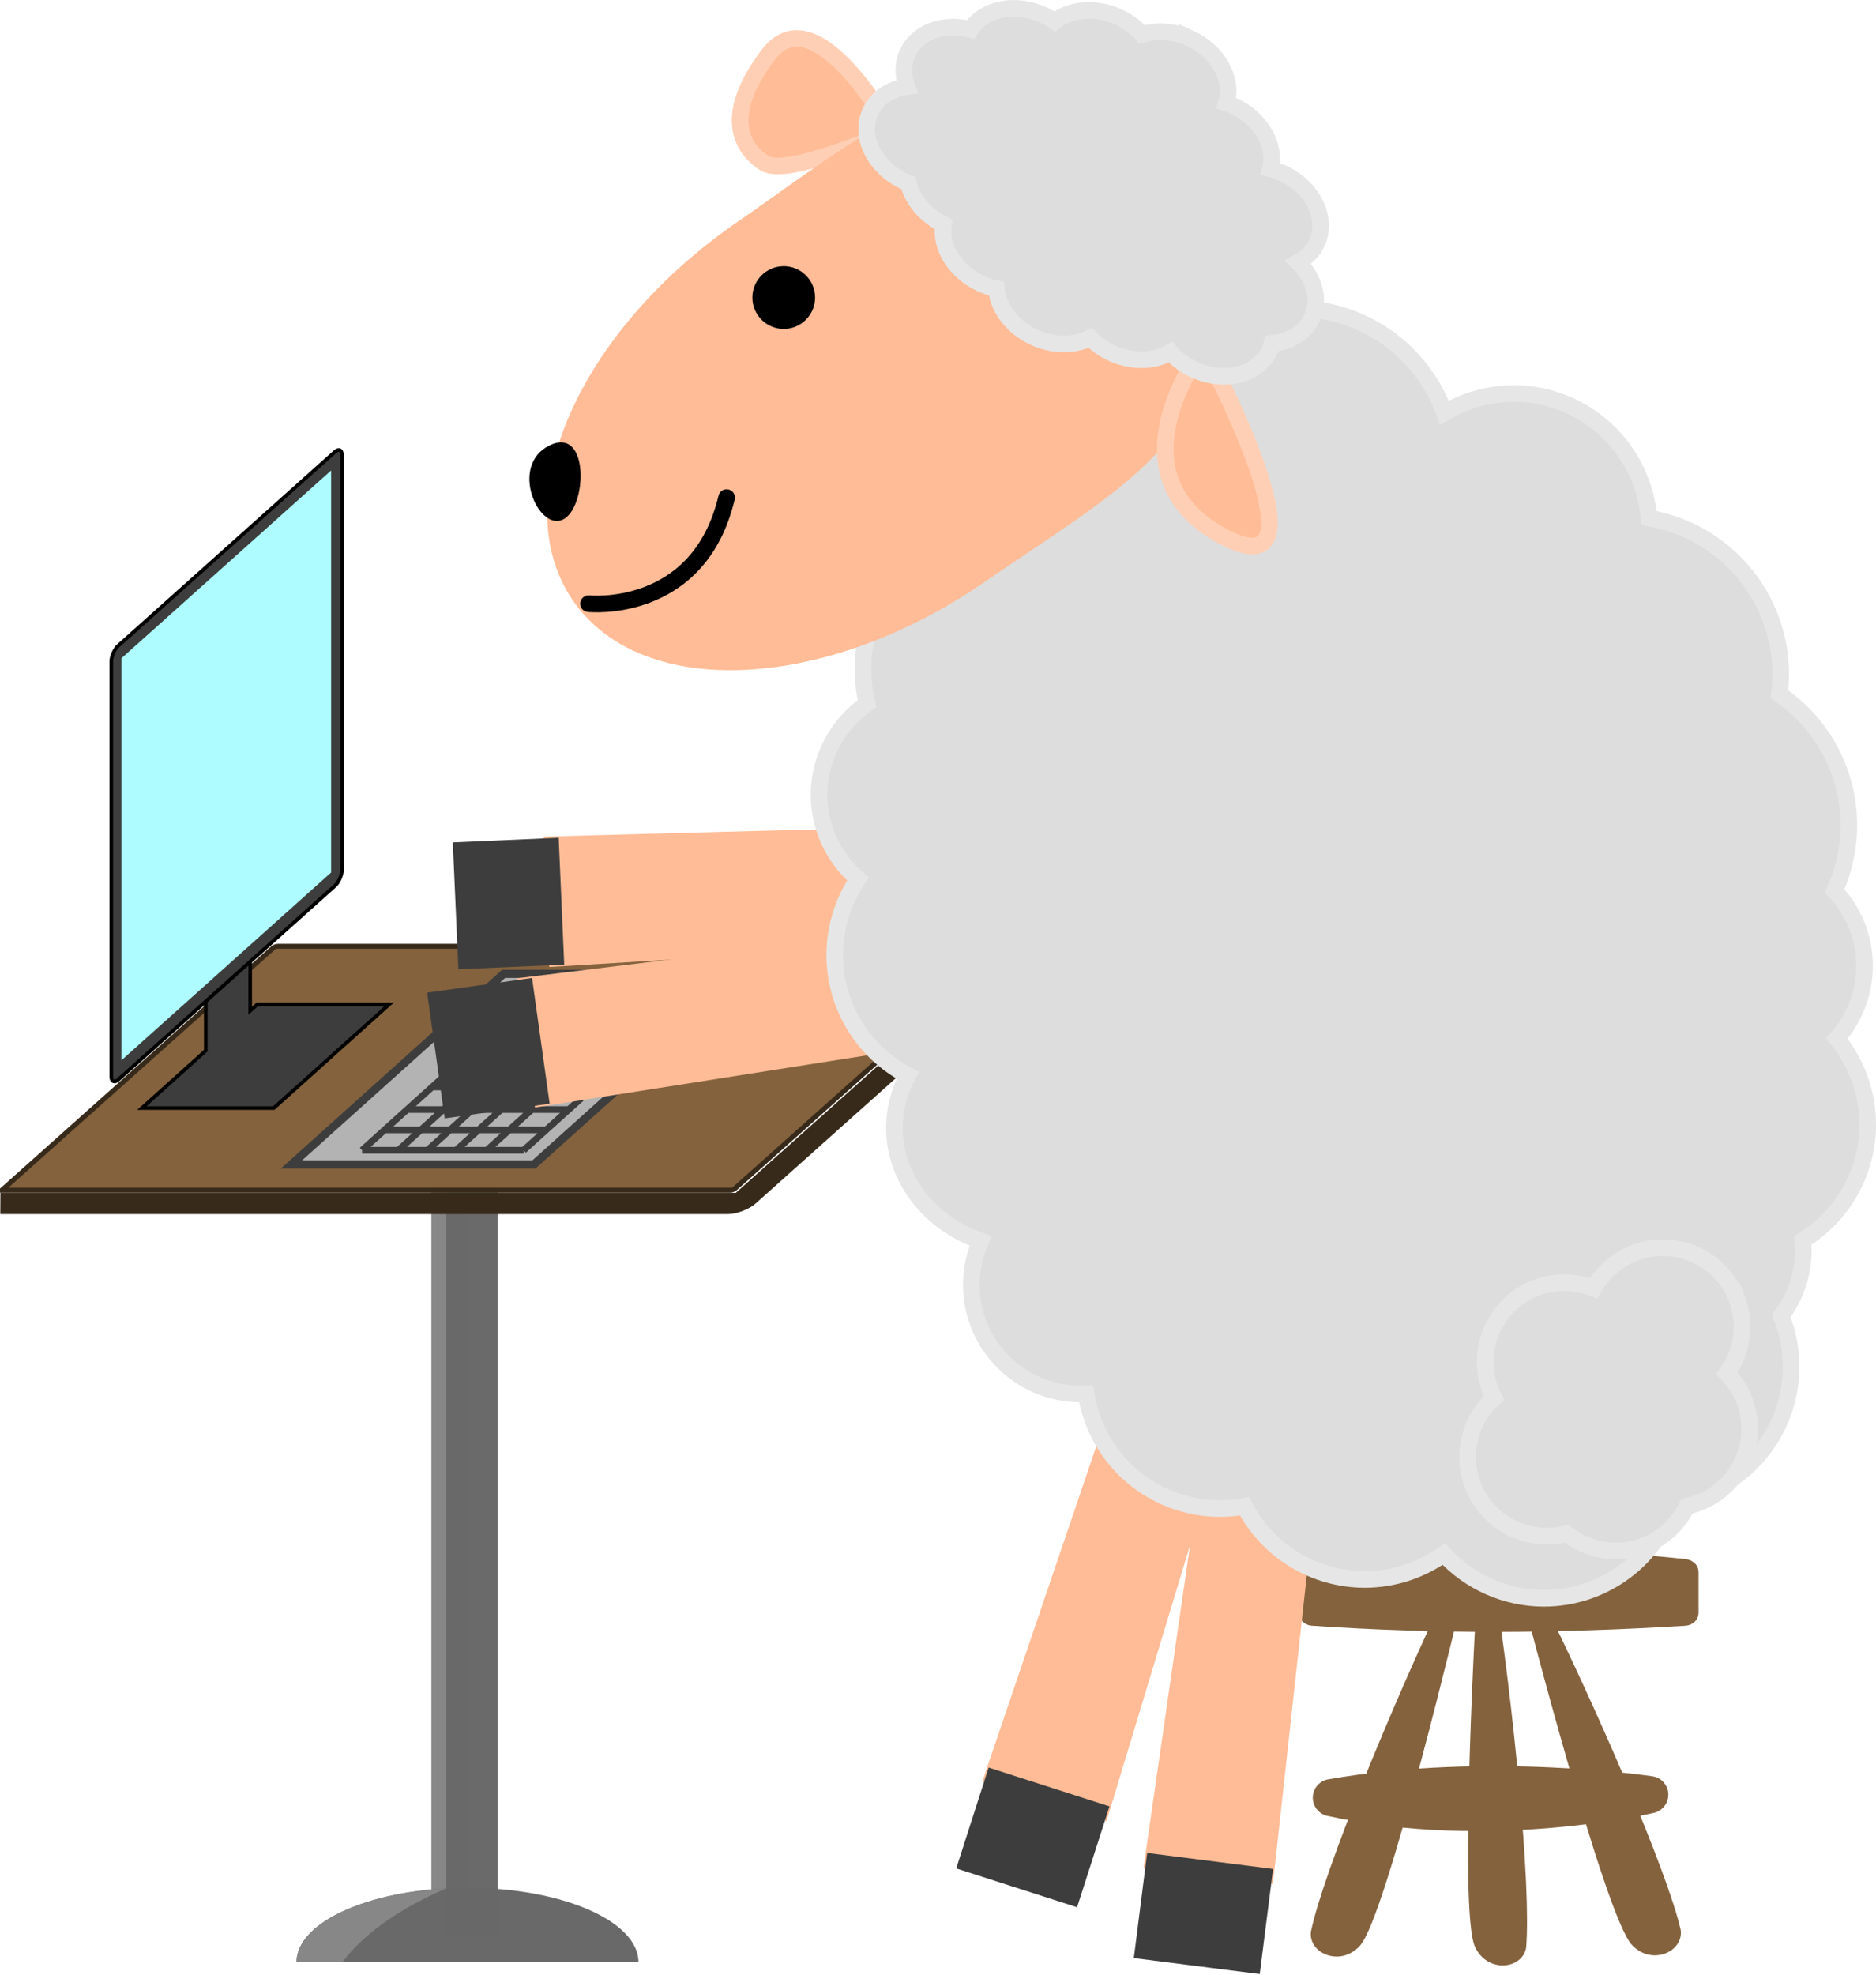 <?xml version="1.0" encoding="UTF-8" standalone="no"?>
<svg
   xmlns:dc="http://purl.org/dc/elements/1.1/"
   xmlns:cc="http://creativecommons.org/ns#"
   xmlns:rdf="http://www.w3.org/1999/02/22-rdf-syntax-ns#"
   xmlns:svg="http://www.w3.org/2000/svg"
   xmlns="http://www.w3.org/2000/svg"
   xmlns:xlink="http://www.w3.org/1999/xlink"
   id="svg5921"
   version="1.1"
   viewBox="0 0 56.46 59.41"
   height="59.41mm"
   width="56.46mm">
  <defs
     id="defs5915">
    <linearGradient
       gradientTransform="translate(162.373,103.947)"
       gradientUnits="userSpaceOnUse"
       y2="69.791"
       x2="-130.264"
       y1="69.791"
       x1="-132.264"
       id="linearGradient4908"
       xlink:href="#linearGradient4906" />
    <linearGradient
       id="linearGradient4906">
      <stop
         id="stop4902"
         offset="0"
         style="stop-color:#888888;stop-opacity:1" />
      <stop
         style="stop-color:#868686;stop-opacity:1"
         offset="0.213"
         id="stop4910" />
      <stop
         id="stop4912"
         offset="0.213"
         style="stop-color:#696969;stop-opacity:1" />
      <stop
         id="stop4904"
         offset="1"
         style="stop-color:#696969;stop-opacity:0.995" />
    </linearGradient>
  </defs>
  <g
     transform="translate(-17.127,-126.688)"
     id="layer1">
    <path
       id="path4888"
       d="m 30.109,162.558 v 22.357 h 2 V 162.558 Z"
       style="color:#000000;font-style:normal;font-variant:normal;font-weight:normal;font-stretch:normal;font-size:medium;line-height:normal;font-family:sans-serif;font-variant-ligatures:normal;font-variant-position:normal;font-variant-caps:normal;font-variant-numeric:normal;font-variant-alternates:normal;font-feature-settings:normal;text-indent:0;text-align:start;text-decoration:none;text-decoration-line:none;text-decoration-style:solid;text-decoration-color:#000000;letter-spacing:normal;word-spacing:normal;text-transform:none;writing-mode:lr-tb;direction:ltr;text-orientation:mixed;dominant-baseline:auto;baseline-shift:baseline;text-anchor:start;white-space:normal;shape-padding:0;clip-rule:nonzero;display:inline;overflow:visible;visibility:visible;opacity:1;isolation:auto;mix-blend-mode:normal;color-interpolation:sRGB;color-interpolation-filters:linearRGB;solid-color:#000000;solid-opacity:1;vector-effect:none;fill:url(#linearGradient4908);fill-opacity:1;fill-rule:evenodd;stroke:none;stroke-width:2;stroke-linecap:butt;stroke-linejoin:miter;stroke-miterlimit:4;stroke-dasharray:none;stroke-dashoffset:0;stroke-opacity:1;color-rendering:auto;image-rendering:auto;shape-rendering:auto;text-rendering:auto;enable-background:accumulate" />
    <rect
       style="color:#000000;clip-rule:nonzero;display:inline;overflow:visible;visibility:visible;opacity:1;isolation:auto;mix-blend-mode:normal;color-interpolation:sRGB;color-interpolation-filters:linearRGB;solid-color:#000000;solid-opacity:1;fill:#84623d;fill-opacity:1;fill-rule:nonzero;stroke:#372a1a;stroke-width:0.222;stroke-linecap:round;stroke-linejoin:round;stroke-miterlimit:4;stroke-dasharray:none;stroke-dashoffset:0;stroke-opacity:1;color-rendering:auto;image-rendering:auto;shape-rendering:auto;text-rendering:auto;enable-background:accumulate"
       id="rect4826"
       width="22.005"
       height="11.02"
       x="199.198"
       y="232.968"
       transform="matrix(1,0,-0.746,0.666,0,0)" />
    <rect
       transform="matrix(1,0,-0.744,0.668,0,0)"
       y="233.514"
       x="206.018"
       height="8.581"
       width="7.298"
       id="rect4828"
       style="color:#000000;clip-rule:nonzero;display:inline;overflow:visible;visibility:visible;opacity:1;isolation:auto;mix-blend-mode:normal;color-interpolation:sRGB;color-interpolation-filters:linearRGB;solid-color:#000000;solid-opacity:1;fill:#b3b3b3;fill-opacity:1;fill-rule:nonzero;stroke:#3d3d3d;stroke-width:0.367;stroke-linecap:round;stroke-linejoin:miter;stroke-miterlimit:4;stroke-dasharray:none;stroke-dashoffset:0;stroke-opacity:1;color-rendering:auto;image-rendering:auto;shape-rendering:auto;text-rendering:auto;enable-background:accumulate" />
    <path
       id="path4830"
       style="display:inline;fill:none;fill-rule:evenodd;stroke:#3d3d3d;stroke-width:0.2;stroke-linecap:butt;stroke-linejoin:miter;stroke-miterlimit:4;stroke-dasharray:none;stroke-opacity:1"
       d="m 33.373,156.438 h 1.131 3.73 m -5.498,0.572 h 4.862 m -5.391,0.513 h 4.862 m -5.474,0.529 h 4.862 m -5.542,0.628 h 4.897 m -5.693,0.711 h 4.862 m -5.591,0.678 h 4.844 m -5.582,0.612 h 4.862 m -5.49,0.612 h 4.862 m 0,0 5.357,-4.829 m -6.465,4.829 5.381,-4.851 m -6.307,4.851 5.389,-4.858 m -6.249,4.858 5.391,-4.86 m -6.268,4.86 5.409,-4.876 m -6.501,4.876 5.409,-4.876" />
    <path
       id="rect4894"
       d="m 23.32,150.906 v 0.608 6.783 l -1.923,1.728 h 3.969 l 3.472,-3.119 h -3.969 l -0.213,0.191 v -6.19 z"
       style="color:#000000;clip-rule:nonzero;display:inline;overflow:visible;visibility:visible;opacity:1;isolation:auto;mix-blend-mode:normal;color-interpolation:sRGB;color-interpolation-filters:linearRGB;solid-color:#000000;solid-opacity:1;fill:#3d3d3d;fill-opacity:1;fill-rule:nonzero;stroke:#010101;stroke-width:0.109;stroke-linecap:round;stroke-linejoin:miter;stroke-miterlimit:4;stroke-dasharray:none;stroke-dashoffset:0;stroke-opacity:1;color-rendering:auto;image-rendering:auto;shape-rendering:auto;text-rendering:auto;enable-background:accumulate" />
    <path
       style="display:inline;fill:#84623d;fill-opacity:1;fill-rule:evenodd;stroke:none;stroke-width:0.318px;stroke-linecap:butt;stroke-linejoin:miter;stroke-opacity:1"
       d="m 60.645,174.586 c -1.584,3.318 -3.685,8.403 -4.066,10.22 -0.071,0.659 0.895,1.066 1.477,0.419 0.801,-0.87 3.066,-10.425 3.066,-10.425 z"
       id="path4880" />
    <path
       style="color:#000000;clip-rule:nonzero;display:inline;overflow:visible;visibility:visible;opacity:1;isolation:auto;mix-blend-mode:normal;color-interpolation:sRGB;color-interpolation-filters:linearRGB;solid-color:#000000;solid-opacity:1;fill:#84623d;fill-opacity:1;fill-rule:nonzero;stroke:none;stroke-width:0.395;stroke-linecap:round;stroke-linejoin:miter;stroke-miterlimit:4;stroke-dasharray:none;stroke-dashoffset:0;stroke-opacity:1;color-rendering:auto;image-rendering:auto;shape-rendering:auto;text-rendering:auto;enable-background:accumulate"
       d="m 56.613,173.593 c 3.764,-0.45 7.509,-0.393 11.238,0 0.217,0.023 0.395,0.176 0.395,0.395 v 1.215 c 0,0.219 -0.176,0.381 -0.395,0.395 -3.746,0.234 -7.492,0.258 -11.238,0 -0.218,-0.015 -0.395,-0.176 -0.395,-0.395 v -1.215 c 0,-0.219 0.178,-0.369 0.395,-0.395 z"
       id="path4834" />
    <path
       style="display:inline;fill:#ffbc96;fill-opacity:1;fill-rule:evenodd;stroke:#ffcfb5;stroke-width:0.5;stroke-linecap:butt;stroke-linejoin:miter;stroke-miterlimit:4;stroke-dasharray:none;stroke-opacity:1"
       d="m 43.963,130.631 c 0,0 -2.278,-4.163 -3.702,-2.31 -1.424,1.854 -0.801,2.867 -0.109,3.283 0.692,0.416 3.811,-0.974 3.811,-0.974 z"
       id="path4836" />
    <path
       id="path4882"
       d="m 63.453,174.614 c 1.647,3.288 3.843,8.331 4.258,10.141 0.083,0.657 -0.875,1.083 -1.469,0.447 -0.817,-0.855 -3.263,-10.366 -3.263,-10.366 z"
       style="display:inline;fill:#84623d;fill-opacity:1;fill-rule:evenodd;stroke:none;stroke-width:0.318px;stroke-linecap:butt;stroke-linejoin:miter;stroke-opacity:1" />
    <g
       id="g4850"
       transform="translate(25.57,85.985)"
       style="display:inline;stroke-width:0.5;stroke-miterlimit:4;stroke-dasharray:none">
      <g
         id="g4842"
         transform="matrix(0.213,-1.677,1.677,0.213,-86.684,90.318)"
         style="stroke-width:0.296;stroke-miterlimit:4;stroke-dasharray:none">
        <path
           id="path4838"
           d="M 4.688,66.751 21.058,67.029 v 1.466 L 4.688,68.772 Z"
           style="color:#000000;clip-rule:nonzero;display:inline;overflow:visible;visibility:visible;opacity:1;isolation:auto;mix-blend-mode:normal;color-interpolation:sRGB;color-interpolation-filters:linearRGB;solid-color:#000000;solid-opacity:1;fill:#ffbc96;fill-opacity:1;fill-rule:nonzero;stroke:#ffbc96;stroke-width:0.296;stroke-linecap:round;stroke-linejoin:miter;stroke-miterlimit:4;stroke-dasharray:none;stroke-dashoffset:0;stroke-opacity:1;color-rendering:auto;image-rendering:auto;shape-rendering:auto;text-rendering:auto;enable-background:accumulate" />
        <path
           style="color:#000000;clip-rule:nonzero;display:inline;overflow:visible;visibility:visible;opacity:1;isolation:auto;mix-blend-mode:normal;color-interpolation:sRGB;color-interpolation-filters:linearRGB;solid-color:#000000;solid-opacity:1;fill:#3d3d3d;fill-opacity:1;fill-rule:nonzero;stroke:#3d3d3d;stroke-width:0.296;stroke-linecap:round;stroke-linejoin:miter;stroke-miterlimit:4;stroke-dasharray:none;stroke-dashoffset:0;stroke-opacity:1;color-rendering:auto;image-rendering:auto;shape-rendering:auto;text-rendering:auto;enable-background:accumulate"
           d="M 4.659,66.78 H 3.069 v 1.964 h 1.59 z"
           id="path4840" />
      </g>
      <g
         transform="matrix(0.517,-1.609,1.609,0.517,-88.385,67.166)"
         id="g4848"
         style="stroke-width:0.296;stroke-miterlimit:4;stroke-dasharray:none">
        <path
           style="color:#000000;clip-rule:nonzero;display:inline;overflow:visible;visibility:visible;opacity:1;isolation:auto;mix-blend-mode:normal;color-interpolation:sRGB;color-interpolation-filters:linearRGB;solid-color:#000000;solid-opacity:1;fill:#ffbc96;fill-opacity:1;fill-rule:nonzero;stroke:#ffbc96;stroke-width:0.296;stroke-linecap:round;stroke-linejoin:miter;stroke-miterlimit:4;stroke-dasharray:none;stroke-dashoffset:0;stroke-opacity:1;color-rendering:auto;image-rendering:auto;shape-rendering:auto;text-rendering:auto;enable-background:accumulate"
           d="M 4.688,66.751 21.058,67.029 v 1.466 L 4.688,68.772 Z"
           id="path4844" />
        <path
           id="path4846"
           d="M 4.659,66.78 H 3.069 v 1.964 h 1.59 z"
           style="color:#000000;clip-rule:nonzero;display:inline;overflow:visible;visibility:visible;opacity:1;isolation:auto;mix-blend-mode:normal;color-interpolation:sRGB;color-interpolation-filters:linearRGB;solid-color:#000000;solid-opacity:1;fill:#3d3d3d;fill-opacity:1;fill-rule:nonzero;stroke:#3d3d3d;stroke-width:0.296;stroke-linecap:round;stroke-linejoin:miter;stroke-miterlimit:4;stroke-dasharray:none;stroke-dashoffset:0;stroke-opacity:1;color-rendering:auto;image-rendering:auto;shape-rendering:auto;text-rendering:auto;enable-background:accumulate" />
      </g>
    </g>
    <g
       transform="matrix(1.689,-0.074,0.074,1.689,20.891,39.706)"
       id="g4856"
       style="display:inline;stroke-width:0.296;stroke-miterlimit:4;stroke-dasharray:none">
      <path
         style="color:#000000;clip-rule:nonzero;display:inline;overflow:visible;visibility:visible;opacity:1;isolation:auto;mix-blend-mode:normal;color-interpolation:sRGB;color-interpolation-filters:linearRGB;solid-color:#000000;solid-opacity:1;fill:#ffbc96;fill-opacity:1;fill-rule:nonzero;stroke:#ffbc96;stroke-width:0.296;stroke-linecap:round;stroke-linejoin:miter;stroke-miterlimit:4;stroke-dasharray:none;stroke-dashoffset:0;stroke-opacity:1;color-rendering:auto;image-rendering:auto;shape-rendering:auto;text-rendering:auto;enable-background:accumulate"
         d="M 4.688,66.751 21.058,67.029 v 1.466 L 4.688,68.772 Z"
         id="path4852" />
      <path
         id="path4854"
         d="M 4.659,66.78 H 3.069 v 1.964 h 1.59 z"
         style="color:#000000;clip-rule:nonzero;display:inline;overflow:visible;visibility:visible;opacity:1;isolation:auto;mix-blend-mode:normal;color-interpolation:sRGB;color-interpolation-filters:linearRGB;solid-color:#000000;solid-opacity:1;fill:#3d3d3d;fill-opacity:1;fill-rule:nonzero;stroke:#3d3d3d;stroke-width:0.296;stroke-linecap:round;stroke-linejoin:miter;stroke-miterlimit:4;stroke-dasharray:none;stroke-dashoffset:0;stroke-opacity:1;color-rendering:auto;image-rendering:auto;shape-rendering:auto;text-rendering:auto;enable-background:accumulate" />
    </g>
    <path
       id="rect5857"
       d="m 46.773,155.871 -7.503,6.705 H 17.14 l -0.004,0.638 h 21.898 c 0.264,3e-5 0.638,-0.143 0.835,-0.319 l 6.934,-6.196"
       style="color:#000000;font-style:normal;font-variant:normal;font-weight:normal;font-stretch:normal;font-size:medium;line-height:normal;font-family:sans-serif;font-variant-ligatures:normal;font-variant-position:normal;font-variant-caps:normal;font-variant-numeric:normal;font-variant-alternates:normal;font-feature-settings:normal;text-indent:0;text-align:start;text-decoration:none;text-decoration-line:none;text-decoration-style:solid;text-decoration-color:#000000;letter-spacing:normal;word-spacing:normal;text-transform:none;writing-mode:lr-tb;direction:ltr;text-orientation:mixed;dominant-baseline:auto;baseline-shift:baseline;text-anchor:start;white-space:normal;shape-padding:0;clip-rule:nonzero;display:inline;overflow:visible;visibility:visible;opacity:1;isolation:auto;mix-blend-mode:normal;color-interpolation:sRGB;color-interpolation-filters:linearRGB;solid-color:#000000;solid-opacity:1;vector-effect:none;fill:#372a1a;fill-opacity:1;fill-rule:nonzero;stroke:none;stroke-width:0.781;stroke-linecap:round;stroke-linejoin:round;stroke-miterlimit:4;stroke-dasharray:none;stroke-dashoffset:0;stroke-opacity:1;color-rendering:auto;image-rendering:auto;shape-rendering:auto;text-rendering:auto;enable-background:accumulate" />
    <g
       id="g4862"
       transform="matrix(1.674,-0.234,0.234,1.674,9.501,45.693)"
       style="display:inline;stroke-width:0.296;stroke-miterlimit:4;stroke-dasharray:none">
      <path
         id="path4858"
         d="M 4.688,66.751 21.058,67.029 v 1.466 L 4.688,68.772 Z"
         style="color:#000000;clip-rule:nonzero;display:inline;overflow:visible;visibility:visible;opacity:1;isolation:auto;mix-blend-mode:normal;color-interpolation:sRGB;color-interpolation-filters:linearRGB;solid-color:#000000;solid-opacity:1;fill:#ffbc96;fill-opacity:1;fill-rule:nonzero;stroke:#ffbc96;stroke-width:0.296;stroke-linecap:round;stroke-linejoin:miter;stroke-miterlimit:4;stroke-dasharray:none;stroke-dashoffset:0;stroke-opacity:1;color-rendering:auto;image-rendering:auto;shape-rendering:auto;text-rendering:auto;enable-background:accumulate" />
      <path
         style="color:#000000;clip-rule:nonzero;display:inline;overflow:visible;visibility:visible;opacity:1;isolation:auto;mix-blend-mode:normal;color-interpolation:sRGB;color-interpolation-filters:linearRGB;solid-color:#000000;solid-opacity:1;fill:#3d3d3d;fill-opacity:1;fill-rule:nonzero;stroke:#3d3d3d;stroke-width:0.296;stroke-linecap:round;stroke-linejoin:miter;stroke-miterlimit:4;stroke-dasharray:none;stroke-dashoffset:0;stroke-opacity:1;color-rendering:auto;image-rendering:auto;shape-rendering:auto;text-rendering:auto;enable-background:accumulate"
         d="M 4.659,66.78 H 3.069 v 1.964 h 1.59 z"
         id="path4860" />
    </g>
    <path
       style="display:inline;fill:#84623d;fill-opacity:1;fill-rule:evenodd;stroke:none;stroke-width:0.318px;stroke-linecap:butt;stroke-linejoin:miter;stroke-opacity:1"
       d="m 62.106,174.332 c 0.562,3.634 1.11,9.108 0.951,10.958 -0.122,0.651 -1.164,0.764 -1.535,-0.024 -0.516,-1.064 0.065,-10.867 0.065,-10.867 z"
       id="path4884" />
    <path
       style="color:#000000;clip-rule:nonzero;display:inline;overflow:visible;visibility:visible;opacity:1;isolation:auto;mix-blend-mode:normal;color-interpolation:sRGB;color-interpolation-filters:linearRGB;solid-color:#000000;solid-opacity:1;fill:#dddddd;fill-opacity:1;fill-rule:nonzero;stroke:#e6e6e6;stroke-width:0.5;stroke-linecap:round;stroke-linejoin:miter;stroke-miterlimit:4;stroke-dasharray:none;stroke-dashoffset:0;stroke-opacity:1;color-rendering:auto;image-rendering:auto;shape-rendering:auto;text-rendering:auto;enable-background:accumulate"
       d="m 56.12,135.967 c -1.875,0.002 -3.575,1.102 -4.345,2.811 -0.22,-0.038 -0.443,-0.058 -0.667,-0.06 -2.234,0.001 -4.054,1.797 -4.084,4.031 -0.087,-0.008 -0.175,-0.013 -0.263,-0.015 -2.022,-1e-4 -3.662,1.829 -3.662,4.087 10e-4,0.35 0.042,0.698 0.122,1.036 -0.905,0.633 -1.444,1.655 -1.445,2.744 10e-4,0.97 0.428,1.893 1.173,2.534 -0.456,0.675 -0.699,1.471 -0.7,2.285 10e-4,1.522 0.849,2.918 2.199,3.621 -0.264,0.492 -0.402,1.03 -0.404,1.576 0.002,1.505 1.031,2.856 2.594,3.405 -0.183,0.416 -0.278,0.865 -0.279,1.319 -2.01e-4,1.814 1.47,3.284 3.284,3.284 0.057,-5.3e-4 0.113,-0.003 0.17,-0.006 0.311,1.988 2.023,3.454 4.035,3.455 0.246,-5.3e-4 0.491,-0.023 0.733,-0.068 0.703,1.352 2.1,2.2 3.624,2.201 0.851,-0.002 1.681,-0.27 2.373,-0.766 0.773,0.847 1.866,1.331 3.013,1.333 1.809,-10e-4 3.402,-1.191 3.916,-2.925 2.019,-0.28 3.523,-2.005 3.525,-4.044 -7.94e-4,-0.523 -0.102,-1.042 -0.299,-1.527 0.431,-0.569 0.665,-1.263 0.667,-1.977 -7.94e-4,-0.1 -0.006,-0.199 -0.016,-0.298 1.212,-0.742 1.952,-2.06 1.953,-3.481 -0.001,-0.945 -0.329,-1.86 -0.929,-2.59 0.536,-0.601 0.833,-1.377 0.835,-2.183 -7.94e-4,-0.841 -0.324,-1.649 -0.903,-2.259 0.282,-0.618 0.429,-1.29 0.43,-1.969 -2.62e-4,-1.582 -0.784,-3.06 -2.093,-3.948 0.027,-0.199 0.041,-0.399 0.042,-0.599 -0.002,-2.323 -1.677,-4.307 -3.967,-4.699 -0.177,-2.117 -1.946,-3.746 -4.07,-3.747 -0.733,0.002 -1.453,0.2 -2.083,0.576 -0.686,-1.883 -2.476,-3.137 -4.48,-3.138 z"
       id="path4864" />
    <path
       style="color:#000000;clip-rule:nonzero;display:inline;overflow:visible;visibility:visible;opacity:1;isolation:auto;mix-blend-mode:normal;color-interpolation:sRGB;color-interpolation-filters:linearRGB;solid-color:#000000;solid-opacity:1;fill:#dddddd;fill-opacity:1;fill-rule:nonzero;stroke:#e6e6e6;stroke-width:0.5;stroke-linecap:round;stroke-linejoin:miter;stroke-miterlimit:4;stroke-dasharray:none;stroke-dashoffset:0;stroke-opacity:1;color-rendering:auto;image-rendering:auto;shape-rendering:auto;text-rendering:auto;enable-background:accumulate"
       d="m 69.389,165.74 a 2.383,2.383 0 0 0 -3.088,-1.351 2.383,2.383 0 0 0 -1.211,1.06 2.383,2.383 0 0 0 -1.75,-0.009 2.383,2.383 0 0 0 -1.35,3.088 2.383,2.383 0 0 0 0.101,0.218 2.383,2.383 0 0 0 -0.631,2.644 2.383,2.383 0 0 0 2.812,1.437 2.383,2.383 0 0 0 2.351,0.357 2.383,2.383 0 0 0 1.274,-1.182 2.383,2.383 0 0 0 0.373,-0.109 2.383,2.383 0 0 0 1.351,-3.087 2.383,2.383 0 0 0 -0.521,-0.8 2.383,2.383 0 0 0 0.29,-2.267 z"
       id="path4866" />
    <path
       style="color:#000000;clip-rule:nonzero;display:inline;overflow:visible;visibility:visible;opacity:1;isolation:auto;mix-blend-mode:normal;color-interpolation:sRGB;color-interpolation-filters:linearRGB;solid-color:#000000;solid-opacity:1;fill:#ffbc96;fill-opacity:1;fill-rule:nonzero;stroke:#ffbc96;stroke-width:0.5;stroke-linecap:round;stroke-linejoin:miter;stroke-miterlimit:4;stroke-dasharray:none;stroke-dashoffset:0;stroke-opacity:1;color-rendering:auto;image-rendering:auto;shape-rendering:auto;text-rendering:auto;enable-background:accumulate"
       d="m 46.619,143.99 c -4.667,3.22 -10.058,3.502 -12.04,0.629 -1.982,-2.873 0.194,-7.813 4.861,-11.033 4.667,-3.22 7.995,-6.491 12.04,-0.629 4.045,5.862 -0.194,7.813 -4.861,11.033 z"
       id="path4868" />
    <circle
       style="color:#000000;clip-rule:nonzero;display:inline;overflow:visible;visibility:visible;opacity:1;isolation:auto;mix-blend-mode:normal;color-interpolation:sRGB;color-interpolation-filters:linearRGB;solid-color:#000000;solid-opacity:1;fill:#000000;fill-opacity:1;fill-rule:nonzero;stroke:none;stroke-width:0.698;stroke-linecap:round;stroke-linejoin:miter;stroke-miterlimit:4;stroke-dasharray:none;stroke-dashoffset:0;stroke-opacity:1;color-rendering:auto;image-rendering:auto;shape-rendering:auto;text-rendering:auto;enable-background:accumulate"
       id="circle4870"
       cx="40.714"
       cy="135.64"
       r="0.944" />
    <path
       style="display:inline;fill:none;fill-rule:evenodd;stroke:#000000;stroke-width:0.5;stroke-linecap:round;stroke-linejoin:miter;stroke-miterlimit:4;stroke-dasharray:none;stroke-opacity:1"
       d="m 34.84,144.85 c 0,0 3.317,0.352 4.155,-3.192"
       id="path4872" />
    <path
       style="display:inline;fill:#000000;fill-rule:evenodd;stroke:none;stroke-width:0.775;stroke-linecap:butt;stroke-linejoin:miter;stroke-miterlimit:4;stroke-dasharray:none;stroke-opacity:1"
       d="m 33.663,140.089 c -1.215,0.599 -0.34,2.579 0.4,2.233 0.74,-0.347 0.815,-2.832 -0.4,-2.233 z"
       id="path4874" />
    <path
       style="display:inline;fill:#ffbc96;fill-opacity:1;fill-rule:evenodd;stroke:#ffcfb5;stroke-width:0.5;stroke-linecap:butt;stroke-linejoin:miter;stroke-miterlimit:4;stroke-dasharray:none;stroke-opacity:1"
       d="m 53.345,137.144 c 0,0 -2.929,3.78 0.567,5.67 3.496,1.89 -0.567,-5.67 -0.567,-5.67 z"
       id="path4876" />
    <path
       style="color:#000000;clip-rule:nonzero;display:inline;overflow:visible;visibility:visible;opacity:1;isolation:auto;mix-blend-mode:normal;color-interpolation:sRGB;color-interpolation-filters:linearRGB;solid-color:#000000;solid-opacity:1;fill:#dddddd;fill-opacity:1;fill-rule:nonzero;stroke:#e6e6e6;stroke-width:0.5;stroke-linecap:round;stroke-linejoin:miter;stroke-miterlimit:4;stroke-dasharray:none;stroke-dashoffset:0;stroke-opacity:1;color-rendering:auto;image-rendering:auto;shape-rendering:auto;text-rendering:auto;enable-background:accumulate"
       d="m 52.937,127.841 c -0.469,-0.213 -0.989,-0.255 -1.432,-0.115 -0.194,-0.22 -0.442,-0.401 -0.72,-0.528 -0.673,-0.307 -1.43,-0.252 -1.915,0.138 -0.109,-0.076 -0.225,-0.143 -0.347,-0.199 -0.839,-0.382 -1.777,-0.195 -2.183,0.436 -0.822,-0.213 -1.614,0.084 -1.903,0.715 -0.139,0.305 -0.145,0.658 -0.019,1.003 -0.509,0.076 -0.913,0.357 -1.099,0.765 -0.338,0.741 0.129,1.68 1.043,2.097 0.035,0.016 0.07,0.031 0.105,0.045 0.119,0.509 0.514,0.974 1.054,1.24 -0.111,0.69 0.36,1.432 1.134,1.786 0.148,0.067 0.302,0.118 0.458,0.151 0.053,0.599 0.5,1.171 1.146,1.466 0.566,0.257 1.199,0.262 1.679,0.013 0.183,0.189 0.407,0.346 0.655,0.46 0.6,0.273 1.273,0.262 1.759,-0.03 0.194,0.219 0.442,0.401 0.719,0.527 0.914,0.417 1.93,0.154 2.268,-0.588 0.029,-0.065 0.052,-0.132 0.069,-0.202 0.557,-0.049 1.009,-0.338 1.209,-0.776 0.24,-0.528 0.076,-1.18 -0.418,-1.668 0.254,-0.138 0.449,-0.341 0.562,-0.587 0.338,-0.742 -0.129,-1.681 -1.044,-2.098 -0.116,-0.052 -0.236,-0.095 -0.358,-0.126 0.182,-0.713 -0.292,-1.52 -1.113,-1.895 -0.07,-0.031 -0.141,-0.059 -0.213,-0.083 0.221,-0.723 -0.252,-1.564 -1.097,-1.95 z"
       id="path4878" />
    <path
       style="display:inline;fill:#84623d;fill-opacity:1;fill-rule:evenodd;stroke:#84623d;stroke-width:1.121;stroke-linecap:butt;stroke-linejoin:round;stroke-miterlimit:4;stroke-dasharray:none;stroke-opacity:1"
       d="m 57.197,180.772 c 4.777,1.05 9.579,-0.09 9.579,-0.09 0,0 -4.908,-0.73 -9.579,0.09 z"
       id="path4886" />
    <path
       style="color:#000000;clip-rule:nonzero;display:inline;overflow:visible;visibility:visible;opacity:1;isolation:auto;mix-blend-mode:normal;color-interpolation:sRGB;color-interpolation-filters:linearRGB;solid-color:#000000;solid-opacity:1;fill:#696969;fill-opacity:0.996;fill-rule:nonzero;stroke:none;stroke-width:0.744;stroke-linecap:round;stroke-linejoin:round;stroke-miterlimit:4;stroke-dasharray:none;stroke-dashoffset:0;stroke-opacity:1;color-rendering:auto;image-rendering:auto;shape-rendering:auto;text-rendering:auto;enable-background:accumulate"
       d="m 36.344,185.721 h -10.293 c 0,-1.236 2.304,-2.238 5.146,-2.238 2.842,0 5.146,1.002 5.146,2.238 z"
       id="path4890" />
    <path
       id="rect4922"
       d="m 20.691,146.111 a 0.167,0.374 24.094 0 0 -0.215,0.482 v 12.477 a 0.167,0.374 24.094 0 0 0.215,0.096 l 6.513,-5.826 a 0.167,0.374 24.094 0 0 0.215,-0.482 v -12.477 a 0.167,0.374 24.094 0 0 -0.215,-0.096 z m 0.215,0.385 6.081,-5.439 v 11.898 l -6.081,5.439 z"
       style="color:#000000;font-style:normal;font-variant:normal;font-weight:normal;font-stretch:normal;font-size:medium;line-height:normal;font-family:sans-serif;font-variant-ligatures:normal;font-variant-position:normal;font-variant-caps:normal;font-variant-numeric:normal;font-variant-alternates:normal;font-feature-settings:normal;text-indent:0;text-align:start;text-decoration:none;text-decoration-line:none;text-decoration-style:solid;text-decoration-color:#000000;letter-spacing:normal;word-spacing:normal;text-transform:none;writing-mode:lr-tb;direction:ltr;text-orientation:mixed;dominant-baseline:auto;baseline-shift:baseline;text-anchor:start;white-space:normal;shape-padding:0;clip-rule:nonzero;display:inline;overflow:visible;visibility:visible;opacity:1;isolation:auto;mix-blend-mode:normal;color-interpolation:sRGB;color-interpolation-filters:linearRGB;solid-color:#000000;solid-opacity:1;vector-effect:none;fill:#3d3d3d;fill-opacity:1;fill-rule:nonzero;stroke:#000000;stroke-width:0.109;stroke-linecap:round;stroke-linejoin:round;stroke-miterlimit:4;stroke-dasharray:none;stroke-dashoffset:0;stroke-opacity:1;color-rendering:auto;image-rendering:auto;shape-rendering:auto;text-rendering:auto;enable-background:accumulate" />
    <rect
       style="color:#000000;clip-rule:nonzero;display:inline;overflow:visible;visibility:visible;opacity:1;isolation:auto;mix-blend-mode:normal;color-interpolation:sRGB;color-interpolation-filters:linearRGB;solid-color:#000000;solid-opacity:1;fill:#aefcff;fill-opacity:1;fill-rule:nonzero;stroke:none;stroke-width:0.562;stroke-linecap:round;stroke-linejoin:round;stroke-miterlimit:4;stroke-dasharray:none;stroke-dashoffset:0;stroke-opacity:1;color-rendering:auto;image-rendering:auto;shape-rendering:auto;text-rendering:auto;enable-background:accumulate"
       id="rect4892"
       width="8.472"
       height="12.096"
       x="27.894"
       y="165.098"
       transform="matrix(0.745,-0.667,0,1,0,0)" />
    <path
       id="path4926"
       d="m 30.549,183.502 c -2.535,0.139 -4.498,1.079 -4.498,2.219 h 1.383 c 0.414,-0.564 1.297,-1.428 3.115,-2.219 z"
       style="color:#000000;clip-rule:nonzero;display:inline;overflow:visible;visibility:visible;opacity:1;isolation:auto;mix-blend-mode:normal;color-interpolation:sRGB;color-interpolation-filters:linearRGB;solid-color:#000000;solid-opacity:1;fill:#878787;fill-opacity:1;fill-rule:nonzero;stroke:none;stroke-width:0.744;stroke-linecap:round;stroke-linejoin:round;stroke-miterlimit:4;stroke-dasharray:none;stroke-dashoffset:0;stroke-opacity:1;color-rendering:auto;image-rendering:auto;shape-rendering:auto;text-rendering:auto;enable-background:accumulate" />
  </g>
</svg>

